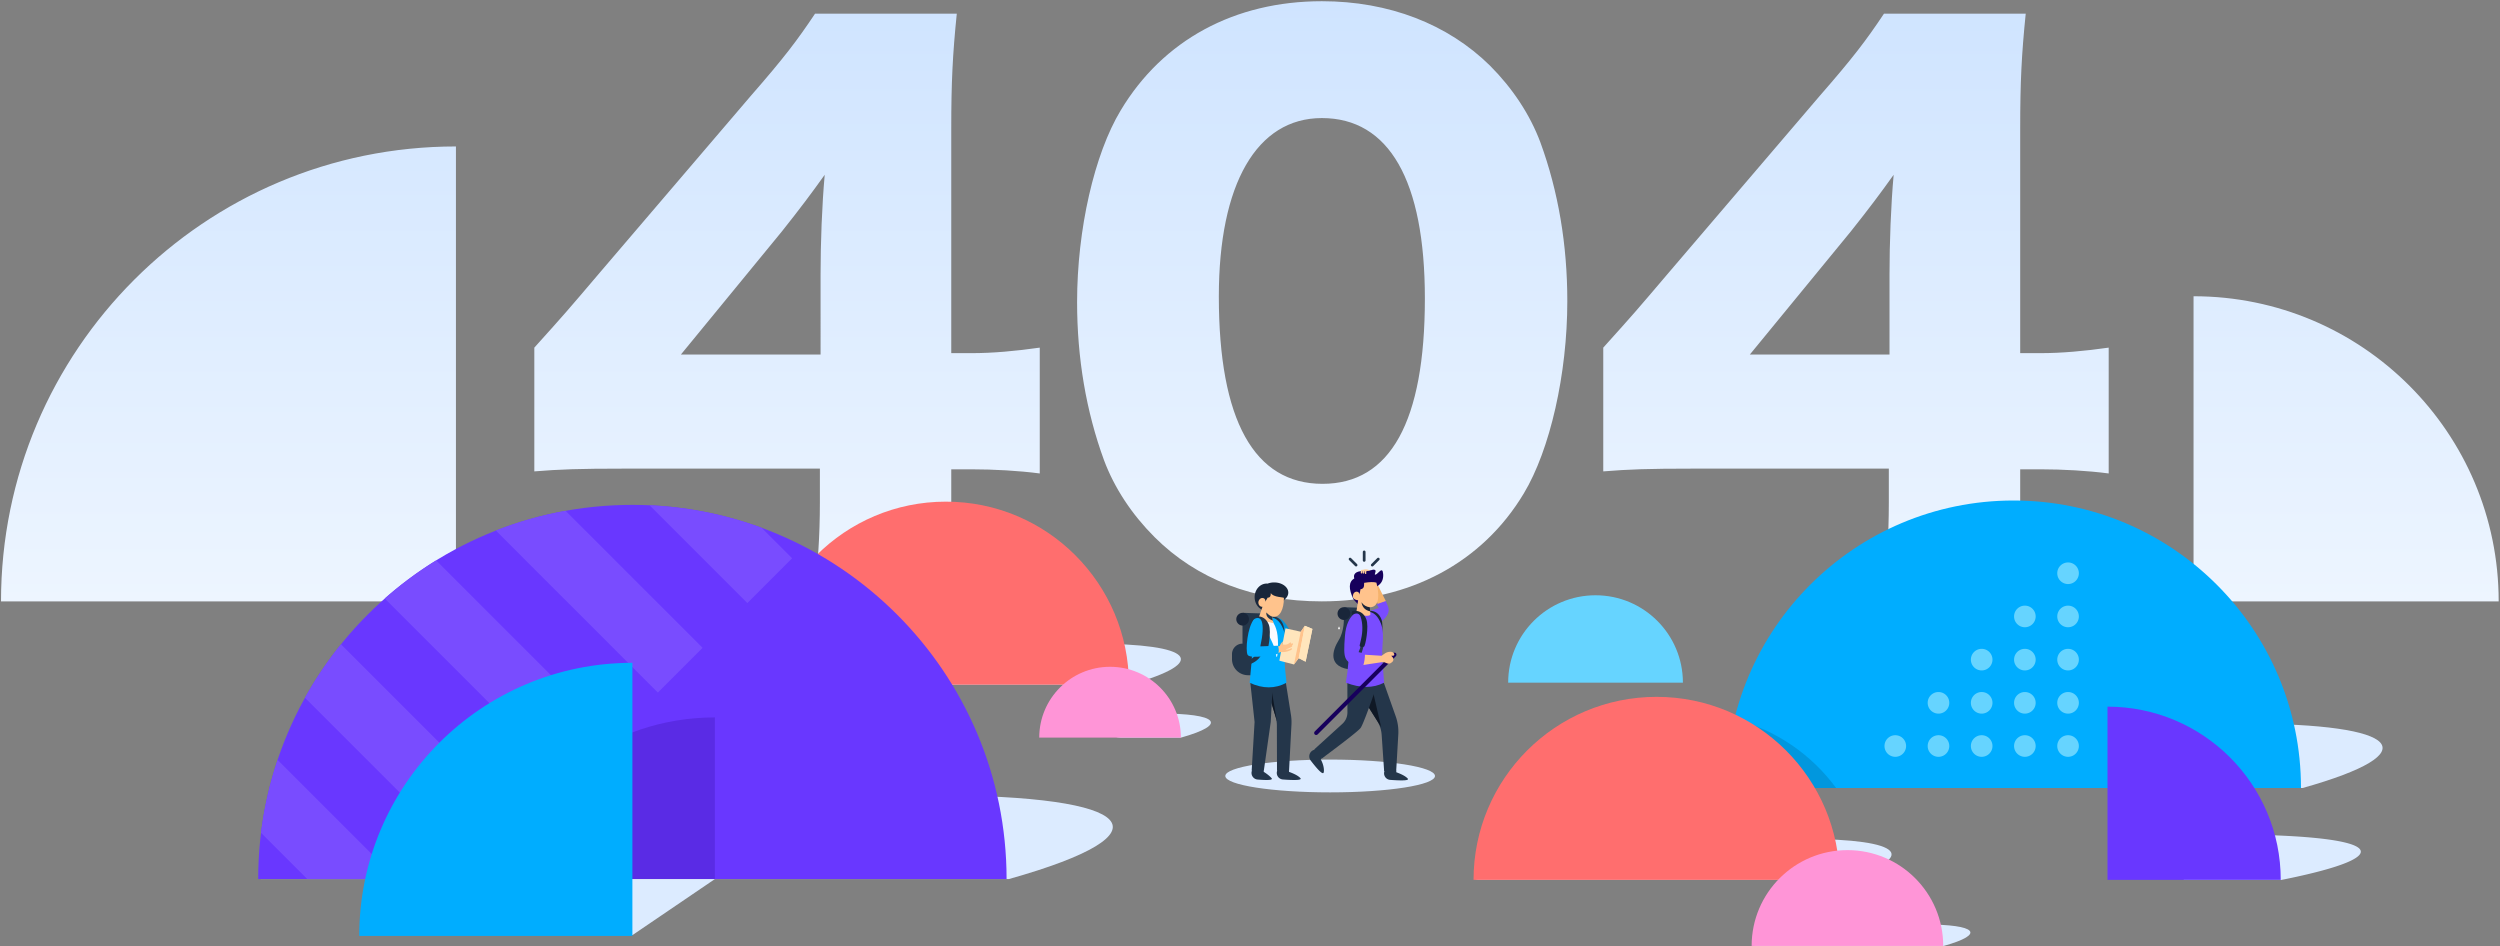 <svg xmlns="http://www.w3.org/2000/svg" width="909" height="344" viewBox="0 0 909 344"><rect x="0" y="0" width="909" height="344" fill="#808080" stroke="none"/><defs><linearGradient id="a" x1="50%" x2="50%" y1="100%" y2="0%"><stop offset="0%" stop-color="#EDF5FF"/><stop offset="100%" stop-color="#CFE4FF"/></linearGradient></defs><g fill="none" fill-rule="evenodd"><g fill="url(#a)" transform="translate(.093 .413)"><path d="M165.685 218.247H.276c0-91.353 74.056-165.409 165.41-165.409v165.41zM194.187 170.984v-45c11.313-12.57 11.313-12.57 24.135-27.655l54.554-63.856c12.067-13.827 16.844-20.112 23.38-29.916h51.537c-1.508 14.832-2.01 24.888-2.01 41.732v81.705h7.29c7.793 0 16.09-.754 24.888-2.01v45.754c-7.542-1.005-16.843-1.508-24.637-1.508h-7.542v12.57c0 14.078.503 21.369 2.011 30.922h-51.788c1.257-8.547 2.01-19.106 2.01-31.425v-12.319H226.87c-16.34 0-23.38.252-32.682 1.006zm104.08-42.487V99.335c0-11.313.503-25.14 1.509-36.202-5.028 7.04-8.8 12.067-15.587 20.615l-36.705 44.75h50.783zm182.266 89.75c-24.637 0-45.504-8.044-60.839-23.38-8.296-8.296-14.581-17.85-18.352-27.905-6.537-17.85-9.805-37.208-9.805-57.571 0-26.397 6.285-53.8 15.838-69.638C422.711 14.11 448.856.03 480.533.03c24.386 0 45.755 8.297 61.09 23.38 8.297 8.297 14.582 17.85 18.353 27.906 6.536 17.85 9.804 37.207 9.804 57.822 0 26.397-6.285 54.052-15.838 69.89-15.084 25.14-41.481 39.218-73.409 39.218zm0-175.729c-23.632 0-37.459 23.883-37.459 64.862 0 45 12.822 68.13 37.71 68.13 24.638 0 37.208-22.627 37.208-67.376 0-42.99-13.073-65.616-37.459-65.616zm102.32 128.466v-45c11.313-12.57 11.313-12.57 24.135-27.655l54.554-63.856c12.067-13.827 16.844-20.112 23.38-29.916h51.537c-1.508 14.832-2.01 24.888-2.01 41.732v81.705h7.29c7.793 0 16.09-.754 24.888-2.01v45.754c-7.542-1.005-16.843-1.508-24.637-1.508h-7.542v12.57c0 14.078.503 21.369 2.011 30.922h-51.788c1.257-8.547 2.01-19.106 2.01-31.425v-12.319h-71.146c-16.34 0-23.38.252-32.682 1.006zm104.08-42.487V99.335c0-11.313.503-25.14 1.509-36.202-5.028 7.04-8.8 12.067-15.587 20.615l-36.705 44.75h50.783zM797.481 218.247V107.303c61.273 0 110.945 49.672 110.945 110.944H797.48z"/></g><g transform="translate(441 199.432)"><ellipse cx="42.642" cy="82.713" fill="#DCEBFF" rx="38.12" ry="5.963"/><g transform="translate(34.522 .458)"><path fill="#24364A" d="M16.882 24.736l-3.794.153s.284 4.562-1.888 8.045c-2.171 3.484-4.447 9.948 5.123 10.701 6.38.502 6.566-5.797.56-18.899z"/><path fill="#24364A" d="M13.277 20.892l7.606.262-.89 4.235-6.833.14z"/><path fill="#19263A" d="M12.9 25.517a2.318 2.318 0 1 1 .564-4.6 2.318 2.318 0 0 1-.565 4.6z"/><path fill="#F5B36C" d="M28.444 18.811l-5.009-9.973-1.254 1.252 3.302 9.859z"/><path fill="#794CFF" d="M22.583 22.278l3.163-1.097-.626-1.429 3.244-1.11.833 2.072c.756 2.044-.478 4.16-3.704 6.347-3.225 2.187-4.195.593-2.91-4.783z"/><path fill="#24364A" d="M32.167 80.34v.552c2.082.762 3.467 1.527 4.156 2.298.613.685-1.515.846-6.384.482a2.392 2.392 0 0 1-1.992-3.391c.572-1.233 1.978-1.214 4.22.058zM5.092 75.82l-.391.392c1.113 1.992 1.319 4.042 1.052 4.807-.283.811-1.855-.653-4.717-4.392a2.477 2.477 0 0 1 1.114-3.831c1.276-.468 2.256.54 2.942 3.025z"/><path fill="#24364A" d="M16.613 48.574l8.534 13.52a11.2 11.2 0 0 1 1.704 5.22l.895 13.153h4.384l.771-13.308a16.8 16.8 0 0 0-.936-6.583l-4.493-12.681-10.86.68z"/><path fill="#0F1825" d="M26.657 64.488l-5.017-7.95 2.2-4.324 2.832 12.26-.015.014z"/><path fill="#24364A" d="M25.616 47.895c-3.563 10.33-5.711 15.973-6.445 16.926-.733.953-5.422 4.647-14.068 11.082l-2.75-3.32 10.217-9.29a5.6 5.6 0 0 0 1.833-4.154l-.024-11.244h11.237z"/><g><path fill="#24364A" d="M25.788 34.957c-.383 1.644-.819 2.934-1.308 3.869-.489.935-1.152 1.02-1.99.255 1.168-.978 1.953-2.527 2.354-4.647.402-2.12.716-1.945.944.523z"/><path fill="#19263A" d="M23.238 22.245c1.631.227 2.802 1.224 3.511 2.99 1.065 2.649-.336 9.812-.813 9.978-.476.166-1.532.565-2.115-1.08-.389-1.097-1.092-4.61-2.11-10.537-.27-.24-.35-.57-.238-.986.112-.417.7-.539 1.765-.365z"/></g><path fill="#794CFF" d="M22.752 22.654c1.575.403 2.838 1.766 3.79 4.089 1.426 3.484.42 7.931.502 11.426.083 3.496.68 9.121.68 10.163-3.957 2.05-8.585 2.05-13.887 0 .843-5.02 1.238-9.956 1.186-14.806-.06-5.578 1.136-8.941 2.614-10.872.3-.391 2.005-.391 5.115 0z"/><g><path fill="#FECE9A" d="M19.852 7.403c1.102-.527 2.231-.333 3.389.58l-1.138.264-2.251-.844z"/><path fill="#17005C" d="M25.162 13.301c1.638-.957 2.383-2.448 2.234-4.472-.223-3.036-1.783-.086-2.715.196-.931.283.586-1.418-.363-1.726-.95-.308-.933.456-4.08.437-3.148-.02-3.766 1.396-3.333 2.682-2.08 1.225-2.167 3.78-.262 7.667l1.94 2.126.99-3.378.948-.632 4.347-2.9h.294z"/><g stroke="#24364A" stroke-linecap="round" stroke-linejoin="round"><path d="M20.492.787v3.086M15.367 3.39l2.182 2.183M23.436 5.573l2.182-2.182"/></g><path fill="#FECE9A" d="M21.686 7.682l-.49.237.07.643a.241.241 0 0 1-.397.21c-.195-.17-.24-.865-.149-1.09.091-.225.266-.249.685-.235.418.013 1.197-.087 1.21.095a4.085 4.085 0 0 1-.516.104l-.413.036z"/><path fill="#FECE9A" d="M21.064 7.705l-.45.089-.154.681a.252.252 0 0 1-.452.09c-.148-.211-.024-.897.12-1.093.142-.197.317-.178.72-.063.403.114.771.353.609.33a3.705 3.705 0 0 0-.393-.034z"/><path fill="#FECE9A" d="M20.377 7.668l-.45.088-.154.681a.252.252 0 0 1-.452.09c-.148-.21-.023-.896.12-1.093.142-.196.317-.177.72-.063.404.115.771.354.609.33a3.705 3.705 0 0 0-.393-.033z"/><path fill="#FFC38C" d="M22.562 20.912l.141 2.02c.064.494.046.768-.052.823-1.369.753-4.036-.165-5.01-1.054l.65-4.326c-1.498-.175-2.12-.82-1.867-1.934.38-1.673 2.372-1.504 2.372-.118l.36-1.968c.682 0 1.244-.536 1.276-1.218l.052-1.106c2.052-.338 3.537-.362 4.456-.071.946 3.625 1.44 8.952-2.378 8.952z"/><path fill="#24364A" d="M20.294 34.957c-.383 1.644-.819 2.934-1.308 3.869-.489.935-1.152 1.02-1.99.255 1.168-.978 1.953-2.527 2.354-4.647.402-2.12.716-1.945.944.523z"/><path fill="#19263A" d="M17.744 22.245c1.631.227 2.802 1.224 3.511 2.99 1.065 2.649-.336 9.812-.813 9.978-.476.166-1.532.565-2.115-1.08-.389-1.097-1.092-4.61-2.11-10.537-.27-.24-.35-.57-.238-.986.112-.417.7-.539 1.765-.365zM22.562 20.915c.032.548.064 1.042.098 1.482-1.803-.38-2.854-1.485-3.152-3.313.719 1.066 1.737 1.677 3.054 1.831z"/></g><rect width="1.491" height="41.751" x="16.522" y="31.507" fill="#17005C" rx=".746" transform="rotate(45 17.268 52.383)"/><path fill="#FFC38C" d="M20.453 38.144l6.348.4 1.188-.817a3.557 3.557 0 0 1 1.908-.626l.189-.006a1.446 1.446 0 0 1 1.29.712.49.49 0 0 1-.421.738h-.606l.464.526a1.218 1.218 0 0 1-.158 1.761l-.333.264c-.418.33-.98.413-1.475.216l-1.319-.524-7.912 1.178.837-3.822z"/><path fill="#794CFF" d="M19.18 24.321c.847 2.433.818 5.417.205 8.096l-1.092 4.768 2.487.598c0 1.528-.2 2.948-.602 4.26-7.315-.44-7.29-2.303-6.69-10.59.323-4.463 1.816-6.76 3.026-7.874.348-.32 2.063-.987 2.666.742z"/></g><path fill="#0095DC" d="M22.601 24.994c1.792.034 3.407 1.34 4.846 3.92 1.438 2.58 2.617 4.24 3.536 4.98l3.752.193-.961 2.518-6.327.674-3.157-7.886-1.689-4.4z"/><g fill="#24364A"><path d="M22.057 24.691c1.631.228 2.802 1.225 3.511 2.99 1.065 2.65-.336 9.812-.813 9.979-.477.166-1.532.565-2.115-1.08-.389-1.097-1.092-4.61-2.11-10.537-.27-.241-.35-.57-.238-.987.111-.417.7-.538 1.765-.365z"/><path d="M23.468 36.72c-.468 2.593-2.046 4.365-4.735 5.315l-.676-1.35c1.97-.614 3.57-2.543 4.8-5.785l.571.846.04.973z"/></g><path fill="#24364A" d="M27.68 80.655v.553c2.081.761 3.467 1.527 4.156 2.298.612.685-1.516.845-6.384.481a2.392 2.392 0 0 1-1.992-3.39c.571-1.233 1.978-1.214 4.22.058zM18.494 80.655v.553c1.21.761 2.159 1.527 2.848 2.298.6.67-1.095.838-5.083.504a2.41 2.41 0 0 1-1.985-3.413c.572-1.233 1.978-1.214 4.22.058z"/><path fill="#24364A" d="M19.53 50.364l3.257 10.732a11.2 11.2 0 0 1 .482 3.22l.047 16.467H27.7l.876-16.764a16.8 16.8 0 0 0-.184-3.504L26.443 48.21l-6.913 2.153z"/><path fill="#0F1825" d="M23.12 62.527a11.2 11.2 0 0 0-.333-1.43l-2.449-8.07 1.071-1.351 1.85 11.031-.139-.18z"/><path fill="#24364A" d="M21.763 49.672l-.721 13.414-2.509 17.644h-4.418l1.051-17.644-1.565-14.439zM14.566 27.232c6.006 13.101 5.82 19.401-.56 18.899a47.844 47.844 0 0 0-1.42-.058 5.821 5.821 0 0 1-5.631-5.818v-1.844a3.816 3.816 0 0 1 3.816-3.817v-7.209l3.795-.153z"/><path fill="#24364A" d="M10.96 23.388l7.606.261-.89 4.236-6.833.14z"/><path fill="#19263A" d="M10.583 28.013a2.318 2.318 0 1 1 .565-4.601 2.318 2.318 0 0 1-.565 4.6z"/><path fill="#00ADFF" d="M21.78 25.176c1.574.403 2.838 1.765 3.789 4.088 1.427 3.485.42 7.932.503 11.427.082 3.495.679 7.09.679 8.132-4.121 2.223-8.58 2.223-13.376 0 .526-5.196.874-9.392 1.042-12.59.293-5.55-1.098-9.668 1.086-10.79 1.456-.749 3.548-.838 6.276-.267z"/><path fill="#19263A" d="M19.908 12.766a6.745 6.745 0 0 1 2.387-.424c2.833 0 5.13 1.656 5.13 3.698 0 .956-.503 1.827-1.329 2.484-.125.145-.263.29-.413.436-.824.8-1.766 1.482-2.825 2.048-.805 1.008-1.973 1.642-3.273 1.642-.337 0-.665-.042-.98-.123-.176.038-.354.074-.534.108a9.564 9.564 0 0 1-.545-.559c-1.392-.83-2.34-2.478-2.34-4.374 0-2.734 1.97-4.95 4.399-4.95.109 0 .216.005.323.014z"/><path fill="#FAFAFF" d="M16.761 25.007c3.134 5.412 5.032 9.2 5.694 11.365.253.825.569 3.09.782 3.09.214 0 .385-2.206.41-2.857.2-5.251-.41-7.893-2.084-10.26-1.812-2.564-3.413-3.01-4.802-1.338z"/><path fill="#FFC38C" d="M21.5 24.755l.394 1.875.173.508c-3.195-.526-4.975-1.239-5.338-2.137l1.303-3.802c-1.206.093-1.836-1.34-1.303-2.352.8-1.517 2.68-.838 2.322.501l.886-1.496c.756.092 1.135-.457 1.135-1.648.862 1.61 4.76 1.445 4.76 1.787 0 3.928-1.383 7.407-4.331 6.764z"/><path fill="#24364A" d="M21.5 24.756l.318 1.513c-1.77-.76-2.558-1.762-2.36-3.009.672.758 1.353 1.257 2.043 1.496z"/><g><path fill="#FFE5BC" d="M33.437 28.101l2.756 1.146-2.47 11.912-2.51-1.282-1.735 2.296-5.3-1.381 2.225-11.775 5.546 1.244z"/><path fill="#FFC38C" d="M33.437 28.101l-2.225 11.776-1.734 2.296L31.95 30.26z"/><path fill="#FFE5BC" d="M33.437 28.101l2.756 1.146-2.47 11.912-2.51-1.282z"/><path fill="#FFC38C" d="M24.808 37.636l-1.106-1.335.606-.843c.315-.757.718-1.32 1.211-1.686l-.179 1.002a.895.895 0 0 0 .084.147c.223.008.445.02.667.039.699.057 1.368-.213 2.008-.81.288.01.377.205.268.585l.326-.227a.269.269 0 0 1 .398.109.365.365 0 0 1-.14.462l-.168.103a.346.346 0 0 1-.074.532c-.49.296-1.183.613-2.077.952a1.784 1.784 0 0 1-.027.054c.221.153.838.021 1.85-.397.196-.09.29-.038.283.154-.01.288-.154.283-.303.422-1.27.627-2.48.873-3.627.737z"/><path fill="#FFC38C" d="M24.844 37.614s-1.687.622-3.025.477c-1.338-.146-1.35-.94-.038-2.382l2.638-.196.425 2.1z"/></g><g fill="#24364A"><path d="M16.825 24.691c1.63.228 2.801 1.225 3.51 2.99 1.065 2.65-.336 9.812-.812 9.979-.477.166-1.532.565-2.115-1.08-.39-1.097-1.092-4.61-2.11-10.537-.271-.241-.35-.57-.239-.987.112-.417.7-.538 1.766-.365z"/><path d="M18.235 36.72c-.468 2.593-2.046 4.365-4.734 5.315l-.677-1.35c1.97-.614 3.57-2.543 4.801-5.785l.571.846.04.973z"/></g><path fill="#00ADFF" d="M17.752 26.453c.62 1.78.453 4.825-.501 9.135l6.402-.243c.397.991.523 2.773-.253 3.036-.776.263-9.932 1.92-10.775.268-.843-1.653-.052-10.121 2.31-12.847.369-.425 2.156-1.247 2.817.65z"/><path fill="#FFF" d="M45.867 29.4a.306.306 0 0 0 .306-.307c0-.112-.102-.368-.306-.765-.204.397-.306.653-.306.765 0 .17.137.306.306.306z"/></g><path fill="#66D4FF" d="M611.904 248.21h-63.536c0-17.546 14.223-31.769 31.768-31.769s31.768 14.223 31.768 31.769z"/><path fill="#DCEBFF" d="M837.276 286.507H628.227c45.912-12.922 129.928-23.397 187.655-23.397 57.727 0 67.305 10.475 21.394 23.397z"/><path fill="#00ADFF" d="M836.638 286.507H627.59c0-57.727 46.797-104.524 104.524-104.524 57.727 0 104.524 46.797 104.524 104.524z"/><path fill="#66D4FF" d="M693.055 271.252a3.926 3.926 0 1 1-7.852 0 3.926 3.926 0 0 1 7.852 0zm15.704 0a3.926 3.926 0 1 1-7.852 0 3.926 3.926 0 0 1 7.852 0zm0-15.704a3.926 3.926 0 1 1-7.852 0 3.926 3.926 0 0 1 7.852 0zm15.705 15.704a3.926 3.926 0 1 1-7.853 0 3.926 3.926 0 0 1 7.853 0zm0-15.704a3.926 3.926 0 1 1-7.853 0 3.926 3.926 0 0 1 7.853 0zm0-15.705a3.926 3.926 0 1 1-7.853 0 3.926 3.926 0 0 1 7.853 0zm15.704 31.409a3.926 3.926 0 1 1-7.852 0 3.926 3.926 0 0 1 7.852 0zm0-15.704a3.926 3.926 0 1 1-7.852 0 3.926 3.926 0 0 1 7.852 0zm0-15.705a3.926 3.926 0 1 1-7.852 0 3.926 3.926 0 0 1 7.852 0zm0-15.704a3.926 3.926 0 1 1-7.852 0 3.926 3.926 0 0 1 7.852 0zm15.704 47.113a3.926 3.926 0 1 1-7.852 0 3.926 3.926 0 0 1 7.852 0zm0-15.704a3.926 3.926 0 1 1-7.852 0 3.926 3.926 0 0 1 7.852 0zm0-15.705a3.926 3.926 0 1 1-7.852 0 3.926 3.926 0 0 1 7.852 0zm0-15.704a3.926 3.926 0 1 1-7.852 0 3.926 3.926 0 0 1 7.852 0zm0-15.704a3.926 3.926 0 1 1-7.852 0 3.926 3.926 0 0 1 7.852 0z"/><path fill="#0197DE" d="M667.609 286.507h-40.02c0-8.63 1.047-17.016 3.019-25.038 15.053 3.871 28.046 12.877 37 25.038z"/><path fill="#DCEBFF" d="M669.292 319.928H536.186c29.233-8.227 82.728-14.897 119.484-14.897s42.855 6.67 13.622 14.897z"/><path fill="#FF6E6E" d="M668.886 319.928H535.78c0-36.756 29.797-66.553 66.553-66.553s66.553 29.797 66.553 66.553z"/><path fill="#DCEBFF" d="M706.764 343.932h-69.656c15.298-4.306 43.293-7.796 62.528-7.796s22.426 3.49 7.128 7.796z"/><path fill="#FF95D7" d="M706.552 343.932h-69.657c0-19.235 15.594-34.828 34.829-34.828s34.828 15.593 34.828 34.828z"/><g><path fill="#DCEBFF" d="M410.888 248.951H277.782c29.233-8.227 82.727-14.897 119.484-14.897 36.756 0 42.855 6.67 13.622 14.897z"/><path fill="#FF6E6E" d="M410.482 248.951H277.376c0-36.756 29.796-66.553 66.553-66.553 36.756 0 66.553 29.797 66.553 66.553z"/><path fill="#DCEBFF" d="M429.394 268.202h-21.295c-7.226 0 3.917-3.044 1.972-4.39-3.18-2.2-14.868-3.227-2.624-3.946 4.903-.288 9.607-.443 13.919-.443 21.662 0 25.256 3.93 8.028 8.78z"/><path fill="#FF95D7" d="M429.373 268.202h-51.508c0-14.224 11.53-25.754 25.754-25.754 14.224 0 25.754 11.53 25.754 25.754z"/></g><path fill="#DCEBFF" d="M794 319.973V303.54a765.84 765.84 0 0 1 13.97-.133c57.727 0 67.306 7.416 21.394 16.565H794z"/><path fill="#6937FF" d="M766.286 319.928v-62.993c34.79 0 62.993 28.203 62.993 62.993h-62.993z"/><g><path fill="#DCEBFF" d="M366.823 319.629H94.711c59.762-16.82 169.123-30.455 244.265-30.455 75.141 0 87.61 13.635 27.847 30.455z"/><path fill="#6937FF" d="M365.994 319.629H93.88c0-75.142 60.915-136.056 136.056-136.056 75.142 0 136.057 60.914 136.057 136.056z"/><path fill="#794CFF" d="M100.929 276.291l43.337 43.338H111.72l-16.81-16.81a135.249 135.249 0 0 1 6.02-26.528zm23.062-42.032l66.387 66.387-16.274 16.273-63.214-63.213a136.31 136.31 0 0 1 13.101-19.447zm34.596-30.5l64.338 64.34-16.273 16.273-66.75-66.75a136.536 136.536 0 0 1 18.685-13.862zm47.068-18.026l49.818 49.818-16.274 16.274-58.91-58.91a135.049 135.049 0 0 1 25.366-7.182zm71.264 6.169l11.101 11.102-16.274 16.273-35.564-35.564c14.26.645 27.95 3.484 40.737 8.189z"/><path fill="#5A2BE5" d="M259.937 319.629h-80.916c11.07-34.114 43.113-58.777 80.916-58.777v58.777z"/><path fill="#DCEBFF" d="M259.937 319.629h-94.486c12.927-39.834 20.43 20.334 64.574 20.334l29.912-20.334z"/><path fill="#00ADFF" d="M229.937 340.312h-99.316c0-54.85 44.465-99.316 99.316-99.316v99.316z"/></g></g></svg>